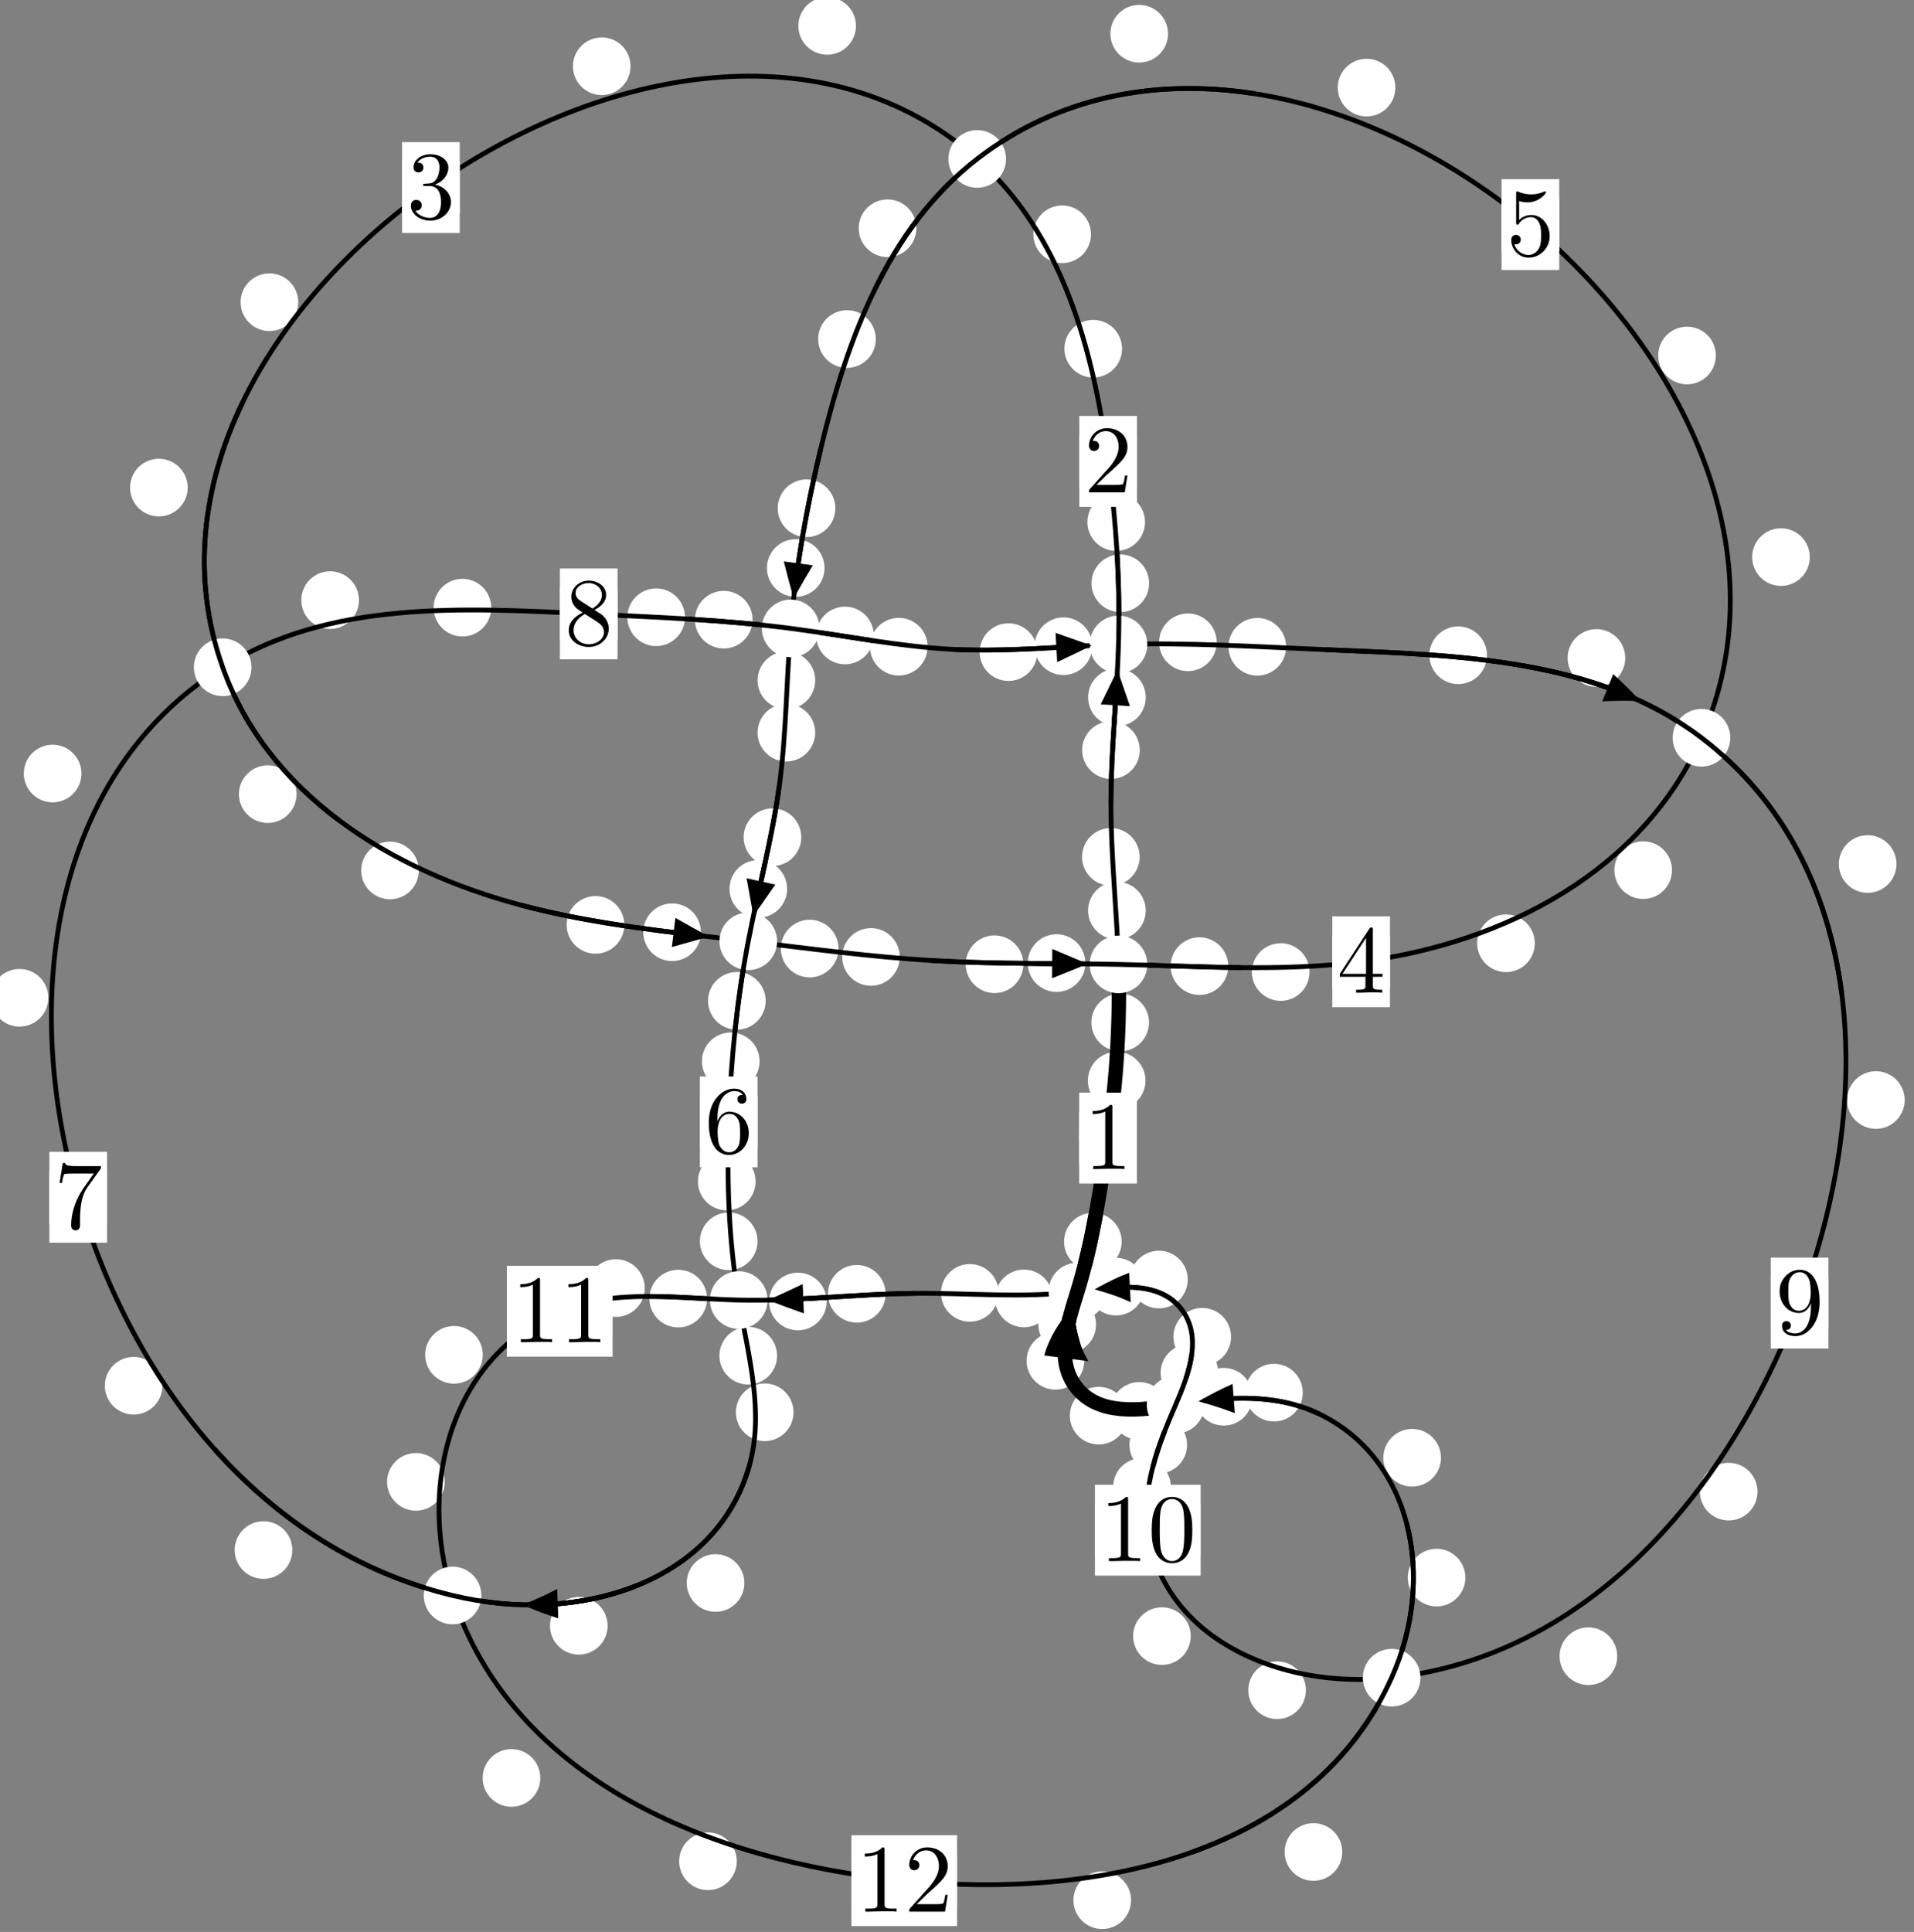 <?xml version="1.0"?>
<!-- Created by MetaPost 1.999 on 2021.07.06:0017 -->
<svg version="1.1" xmlns="http://www.w3.org/2000/svg" xmlns:xlink="http://www.w3.org/1999/xlink" width="198.505" height="200.328" viewBox="0 0 198.505 200.328">
<rect x="0" y="0" width="198.505" height="200.328" fill="#808080" stroke="none"/>
<!-- Original BoundingBox: -116.963516 -100.023422 81.541428 100.304291 -->
  <defs>
    <g transform="scale(0.01,0.01)" id="GLYPHcmr10_48">
      <path style="fill-rule: evenodd;" d="M460 -320C460 -400,455 -480,420 -554C374 -650,292 -666,250 -666C190 -666,117 -640,76 -547C44 -478,39 -400,39 -320C39 -245,43 -155,84 -79C127 2,200 22,249 22C303 22,379 1,423 -94C455 -163,460 -241,460 -320M249 -0C210 -0,151 -25,133 -121C122 -181,122 -273,122 -332C122 -396,122 -462,130 -516C149 -635,224 -644,249 -644C282 -644,348 -626,367 -527C377 -471,377 -395,377 -332C377 -257,377 -189,366 -125C351 -30,294 -0,249 -0"></path>
    </g>
    <g transform="scale(0.01,0.01)" id="GLYPHcmr10_49">
      <path style="fill-rule: evenodd;" d="M294 -640C294 -664,294 -666,271 -666C209 -602,121 -602,89 -602L89 -571C109 -571,168 -571,220 -597L220 -79C220 -43,217 -31,127 -31L95 -31L95 -0L257 -0L130 -3L217 -3L257 -3L297 -3L384 -3L419 -0L419 -31L387 -31C297 -31,294 -42,294 -79"></path>
    </g>
    <g transform="scale(0.01,0.01)" id="GLYPHcmr10_50">
      <path style="fill-rule: evenodd;" d="M127 -77L233 -180C389 -318,449 -372,449 -472C449 -586,359 -666,237 -666C124 -666,50 -574,50 -485C50 -429,100 -429,103 -429C120 -429,155 -441,155 -482C155 -508,137 -534,102 -534C94 -534,92 -534,89 -533C112 -598,166 -635,224 -635C315 -635,358 -554,358 -472C358 -392,308 -313,253 -251L61 -37C50 -26,50 -24,50 -0L421 -0L449 -174L424 -174C419 -144,412 -100,402 -85C395 -77,329 -77,307 -77"></path>
    </g>
    <g transform="scale(0.01,0.01)" id="GLYPHcmr10_51">
      <path style="fill-rule: evenodd;" d="M290 -352C372 -379,430 -449,430 -528C430 -610,342 -666,246 -666C145 -666,69 -606,69 -530C69 -497,91 -478,120 -478C151 -478,171 -500,171 -529C171 -579,124 -579,109 -579C140 -628,206 -641,242 -641C283 -641,338 -619,338 -529C338 -517,336 -459,310 -415C280 -367,246 -364,221 -363C213 -362,189 -360,182 -360C174 -359,167 -358,167 -348C167 -337,174 -337,191 -337L235 -337C317 -337,354 -269,354 -171C354 -35,285 -6,241 -6C198 -6,123 -23,88 -82C123 -77,154 -99,154 -137C154 -173,127 -193,98 -193C74 -193,42 -179,42 -135C42 -44,135 22,244 22C366 22,457 -69,457 -171C457 -253,394 -331,290 -352"></path>
    </g>
    <g transform="scale(0.01,0.01)" id="GLYPHcmr10_52">
      <path style="fill-rule: evenodd;" d="M294 -165L294 -78C294 -42,292 -31,218 -31L197 -31L197 -0L332 -0L238 -3L290 -3L332 -3L374 -3L427 -3L468 -0L468 -31L447 -31C373 -31,371 -42,371 -78L371 -165L471 -165L471 -196L371 -196L371 -651C371 -671,371 -677,355 -677C346 -677,343 -677,335 -665L28 -196L28 -165M300 -196L56 -196L300 -569"></path>
    </g>
    <g transform="scale(0.01,0.01)" id="GLYPHcmr10_53">
      <path style="fill-rule: evenodd;" d="M449 -201C449 -320,367 -420,259 -420C211 -420,168 -404,132 -369L132 -564C152 -558,185 -551,217 -551C340 -551,410 -642,410 -655C410 -661,407 -666,400 -666C399 -666,397 -666,392 -663C372 -654,323 -634,256 -634C216 -634,170 -641,123 -662C115 -665,113 -665,111 -665C101 -665,101 -657,101 -641L101 -345C101 -327,101 -319,115 -319C122 -319,124 -322,128 -328C139 -344,176 -398,257 -398C309 -398,334 -352,342 -334C358 -297,360 -258,360 -208C360 -173,360 -113,336 -71C312 -32,275 -6,229 -6C156 -6,99 -59,82 -118C85 -117,88 -116,99 -116C132 -116,149 -141,149 -165C149 -189,132 -214,99 -214C85 -214,50 -207,50 -161C50 -75,119 22,231 22C347 22,449 -74,449 -201"></path>
    </g>
    <g transform="scale(0.01,0.01)" id="GLYPHcmr10_54">
      <path style="fill-rule: evenodd;" d="M132 -328L132 -352C132 -605,256 -641,307 -641C331 -641,373 -635,395 -601C380 -601,340 -601,340 -556C340 -525,364 -510,386 -510C402 -510,432 -519,432 -558C432 -618,388 -666,305 -666C177 -666,42 -537,42 -316C42 -49,158 22,251 22C362 22,457 -72,457 -204C457 -331,368 -427,257 -427C189 -427,152 -376,132 -328M251 -6C188 -6,158 -66,152 -81C134 -128,134 -208,134 -226C134 -304,166 -404,256 -404C272 -404,318 -404,349 -342C367 -305,367 -254,367 -205C367 -157,367 -107,350 -71C320 -11,274 -6,251 -6"></path>
    </g>
    <g transform="scale(0.01,0.01)" id="GLYPHcmr10_55">
      <path style="fill-rule: evenodd;" d="M476 -609C485 -621,485 -623,485 -644L242 -644C120 -644,118 -657,114 -676L89 -676L56 -470L81 -470C84 -486,93 -549,106 -561C113 -567,191 -567,204 -567L411 -567C400 -551,321 -442,299 -409C209 -274,176 -135,176 -33C176 -23,176 22,222 22C268 22,268 -23,268 -33L268 -84C268 -139,271 -194,279 -248C283 -271,297 -357,341 -419"></path>
    </g>
    <g transform="scale(0.01,0.01)" id="GLYPHcmr10_56">
      <path style="fill-rule: evenodd;" d="M163 -457C117 -487,113 -521,113 -538C113 -599,178 -641,249 -641C322 -641,386 -589,386 -517C386 -460,347 -412,287 -377M309 -362C381 -399,430 -451,430 -517C430 -609,341 -666,250 -666C150 -666,69 -592,69 -499C69 -481,71 -436,113 -389C124 -377,161 -352,186 -335C128 -306,42 -250,42 -151C42 -45,144 22,249 22C362 22,457 -61,457 -168C457 -204,446 -249,408 -291C389 -312,373 -322,309 -362M209 -320L332 -242C360 -223,407 -193,407 -132C407 -58,332 -6,250 -6C164 -6,92 -68,92 -151C92 -209,124 -273,209 -320"></path>
    </g>
    <g transform="scale(0.01,0.01)" id="GLYPHcmr10_57">
      <path style="fill-rule: evenodd;" d="M367 -318L367 -286C367 -52,263 -6,205 -6C188 -6,134 -8,107 -42C151 -42,159 -71,159 -88C159 -119,135 -134,113 -134C97 -134,67 -125,67 -86C67 -19,121 22,206 22C335 22,457 -114,457 -329C457 -598,342 -666,253 -666C198 -666,149 -648,106 -603C65 -558,42 -516,42 -441C42 -316,130 -218,242 -218C303 -218,344 -260,367 -318M243 -241C227 -241,181 -241,150 -304C132 -341,132 -391,132 -440C132 -494,132 -541,153 -578C180 -628,218 -641,253 -641C299 -641,332 -607,349 -562C361 -530,365 -467,365 -421C365 -338,331 -241,243 -241"></path>
    </g>
  </defs>
  <path d="M118.803 112.051C118.803 111.258,118.488 110.498,117.928 109.938C117.367 109.377,116.607 109.062,115.814 109.062C115.022 109.062,114.262 109.377,113.701 109.938C113.141 110.498,112.826 111.258,112.826 112.051C112.826 112.844,113.141 113.604,113.701 114.165C114.262 114.725,115.022 115.04,115.814 115.04C116.607 115.04,117.367 114.725,117.928 114.165C118.488 113.604,118.803 112.844,118.803 112.051Z" style="fill: rgb(100%,100%,100%);stroke: none;"></path>
  <path d="M117.906 118.01C117.906 117.218,117.591 116.458,117.03 115.897C116.47 115.337,115.71 115.022,114.917 115.022C114.124 115.022,113.364 115.337,112.804 115.897C112.243 116.458,111.928 117.218,111.928 118.01C111.928 118.803,112.243 119.563,112.804 120.124C113.364 120.684,114.124 120.999,114.917 120.999C115.71 120.999,116.47 120.684,117.03 120.124C117.591 119.563,117.906 118.803,117.906 118.01Z" style="fill: rgb(100%,100%,100%);stroke: none;"></path>
  <path d="M118.825 94.417C118.825 93.624,118.51 92.864,117.949 92.304C117.389 91.743,116.629 91.428,115.836 91.428C115.043 91.428,114.283 91.743,113.723 92.304C113.162 92.864,112.847 93.624,112.847 94.417C112.847 95.21,113.162 95.97,113.723 96.53C114.283 97.091,115.043 97.406,115.836 97.406C116.629 97.406,117.389 97.091,117.949 96.53C118.51 95.97,118.825 95.21,118.825 94.417Z" style="fill: rgb(100%,100%,100%);stroke: none;"></path>
  <path d="M119.166 106.024C119.166 105.231,118.851 104.471,118.29 103.91C117.73 103.35,116.97 103.035,116.177 103.035C115.384 103.035,114.624 103.35,114.064 103.91C113.503 104.471,113.188 105.231,113.188 106.024C113.188 106.816,113.503 107.577,114.064 108.137C114.624 108.698,115.384 109.012,116.177 109.012C116.97 109.012,117.73 108.698,118.29 108.137C118.851 107.577,119.166 106.816,119.166 106.024Z" style="fill: rgb(100%,100%,100%);stroke: none;"></path>
  <path d="M118.21 77.778C118.21 76.985,117.895 76.225,117.335 75.665C116.774 75.104,116.014 74.789,115.221 74.789C114.428 74.789,113.668 75.104,113.108 75.665C112.547 76.225,112.232 76.985,112.232 77.778C112.232 78.571,112.547 79.331,113.108 79.891C113.668 80.452,114.428 80.767,115.221 80.767C116.014 80.767,116.774 80.452,117.335 79.891C117.895 79.331,118.21 78.571,118.21 77.778Z" style="fill: rgb(100%,100%,100%);stroke: none;"></path>
  <path d="M118.198 88.853C118.198 88.06,117.883 87.3,117.322 86.739C116.762 86.179,116.002 85.864,115.209 85.864C114.416 85.864,113.656 86.179,113.096 86.739C112.535 87.3,112.22 88.06,112.22 88.853C112.22 89.645,112.535 90.405,113.096 90.966C113.656 91.526,114.416 91.841,115.209 91.841C116.002 91.841,116.762 91.526,117.322 90.966C117.883 90.405,118.198 89.645,118.198 88.853Z" style="fill: rgb(100%,100%,100%);stroke: none;"></path>
  <path d="M119.176 60.481C119.176 59.688,118.861 58.928,118.3 58.368C117.74 57.807,116.98 57.492,116.187 57.492C115.394 57.492,114.634 57.807,114.074 58.368C113.513 58.928,113.198 59.688,113.198 60.481C113.198 61.274,113.513 62.034,114.074 62.594C114.634 63.155,115.394 63.47,116.187 63.47C116.98 63.47,117.74 63.155,118.3 62.594C118.861 62.034,119.176 61.274,119.176 60.481Z" style="fill: rgb(100%,100%,100%);stroke: none;"></path>
  <path d="M118.827 72.312C118.827 71.519,118.512 70.759,117.952 70.198C117.391 69.638,116.631 69.323,115.838 69.323C115.046 69.323,114.286 69.638,113.725 70.198C113.165 70.759,112.85 71.519,112.85 72.312C112.85 73.104,113.165 73.864,113.725 74.425C114.286 74.985,115.046 75.3,115.838 75.3C116.631 75.3,117.391 74.985,117.952 74.425C118.512 73.864,118.827 73.104,118.827 72.312Z" style="fill: rgb(100%,100%,100%);stroke: none;"></path>
  <path d="M116.371 36.158C116.371 35.366,116.056 34.606,115.495 34.045C114.935 33.485,114.175 33.17,113.382 33.17C112.589 33.17,111.829 33.485,111.269 34.045C110.708 34.606,110.393 35.366,110.393 36.158C110.393 36.951,110.708 37.711,111.269 38.272C111.829 38.832,112.589 39.147,113.382 39.147C114.175 39.147,114.935 38.832,115.495 38.272C116.056 37.711,116.371 36.951,116.371 36.158Z" style="fill: rgb(100%,100%,100%);stroke: none;"></path>
  <path d="M118.753 54.137C118.753 53.344,118.438 52.584,117.878 52.023C117.317 51.463,116.557 51.148,115.764 51.148C114.972 51.148,114.211 51.463,113.651 52.023C113.09 52.584,112.775 53.344,112.775 54.137C112.775 54.929,113.09 55.689,113.651 56.25C114.211 56.81,114.972 57.125,115.764 57.125C116.557 57.125,117.317 56.81,117.878 56.25C118.438 55.689,118.753 54.929,118.753 54.137Z" style="fill: rgb(100%,100%,100%);stroke: none;"></path>
  <path d="M88.775 2.684C88.775 1.892,88.46 1.132,87.9 0.571C87.339 0.011,86.579 -0.304,85.786 -0.304C84.994 -0.304,84.233 0.011,83.673 0.571C83.112 1.132,82.798 1.892,82.798 2.684C82.798 3.477,83.112 4.237,83.673 4.798C84.233 5.358,84.994 5.673,85.786 5.673C86.579 5.673,87.339 5.358,87.9 4.798C88.46 4.237,88.775 3.477,88.775 2.684Z" style="fill: rgb(100%,100%,100%);stroke: none;"></path>
  <path d="M113.147 24.292C113.147 23.5,112.832 22.74,112.272 22.179C111.711 21.619,110.951 21.304,110.158 21.304C109.366 21.304,108.606 21.619,108.045 22.179C107.485 22.74,107.17 23.5,107.17 24.292C107.17 25.085,107.485 25.845,108.045 26.406C108.606 26.966,109.366 27.281,110.158 27.281C110.951 27.281,111.711 26.966,112.272 26.406C112.832 25.845,113.147 25.085,113.147 24.292Z" style="fill: rgb(100%,100%,100%);stroke: none;"></path>
  <path d="M30.931 31.335C30.931 30.543,30.616 29.783,30.056 29.222C29.495 28.662,28.735 28.347,27.942 28.347C27.15 28.347,26.389 28.662,25.829 29.222C25.268 29.783,24.954 30.543,24.954 31.335C24.954 32.128,25.268 32.888,25.829 33.449C26.389 34.009,27.15 34.324,27.942 34.324C28.735 34.324,29.495 34.009,30.056 33.449C30.616 32.888,30.931 32.128,30.931 31.335Z" style="fill: rgb(100%,100%,100%);stroke: none;"></path>
  <path d="M65.396 6.869C65.396 6.076,65.081 5.316,64.521 4.756C63.96 4.195,63.2 3.88,62.407 3.88C61.615 3.88,60.854 4.195,60.294 4.756C59.733 5.316,59.418 6.076,59.418 6.869C59.418 7.662,59.733 8.422,60.294 8.982C60.854 9.543,61.615 9.858,62.407 9.858C63.2 9.858,63.96 9.543,64.521 8.982C65.081 8.422,65.396 7.662,65.396 6.869Z" style="fill: rgb(100%,100%,100%);stroke: none;"></path>
  <path d="M30.758 82.345C30.758 81.552,30.443 80.792,29.882 80.232C29.322 79.671,28.562 79.356,27.769 79.356C26.976 79.356,26.216 79.671,25.656 80.232C25.095 80.792,24.78 81.552,24.78 82.345C24.78 83.138,25.095 83.898,25.656 84.458C26.216 85.019,26.976 85.334,27.769 85.334C28.562 85.334,29.322 85.019,29.882 84.458C30.443 83.898,30.758 83.138,30.758 82.345Z" style="fill: rgb(100%,100%,100%);stroke: none;"></path>
  <path d="M19.465 50.558C19.465 49.765,19.15 49.005,18.59 48.444C18.029 47.884,17.269 47.569,16.476 47.569C15.684 47.569,14.923 47.884,14.363 48.444C13.803 49.005,13.488 49.765,13.488 50.558C13.488 51.35,13.803 52.11,14.363 52.671C14.923 53.231,15.684 53.546,16.476 53.546C17.269 53.546,18.029 53.231,18.59 52.671C19.15 52.11,19.465 51.35,19.465 50.558Z" style="fill: rgb(100%,100%,100%);stroke: none;"></path>
  <path d="M64.749 95.901C64.749 95.108,64.434 94.348,63.874 93.788C63.313 93.227,62.553 92.912,61.76 92.912C60.968 92.912,60.208 93.227,59.647 93.788C59.087 94.348,58.772 95.108,58.772 95.901C58.772 96.694,59.087 97.454,59.647 98.014C60.208 98.575,60.968 98.89,61.76 98.89C62.553 98.89,63.313 98.575,63.874 98.014C64.434 97.454,64.749 96.694,64.749 95.901Z" style="fill: rgb(100%,100%,100%);stroke: none;"></path>
  <path d="M43.436 90.259C43.436 89.466,43.121 88.706,42.561 88.145C42 87.585,41.24 87.27,40.448 87.27C39.655 87.27,38.895 87.585,38.334 88.145C37.774 88.706,37.459 89.466,37.459 90.259C37.459 91.051,37.774 91.812,38.334 92.372C38.895 92.932,39.655 93.247,40.448 93.247C41.24 93.247,42 92.932,42.561 92.372C43.121 91.812,43.436 91.051,43.436 90.259Z" style="fill: rgb(100%,100%,100%);stroke: none;"></path>
  <path d="M86.961 98.357C86.961 97.565,86.646 96.804,86.086 96.244C85.525 95.683,84.765 95.369,83.972 95.369C83.18 95.369,82.419 95.683,81.859 96.244C81.299 96.804,80.984 97.565,80.984 98.357C80.984 99.15,81.299 99.91,81.859 100.471C82.419 101.031,83.18 101.346,83.972 101.346C84.765 101.346,85.525 101.031,86.086 100.471C86.646 99.91,86.961 99.15,86.961 98.357Z" style="fill: rgb(100%,100%,100%);stroke: none;"></path>
  <path d="M72.695 96.666C72.695 95.873,72.38 95.113,71.819 94.553C71.259 93.992,70.499 93.677,69.706 93.677C68.913 93.677,68.153 93.992,67.593 94.553C67.032 95.113,66.717 95.873,66.717 96.666C66.717 97.459,67.032 98.219,67.593 98.779C68.153 99.34,68.913 99.655,69.706 99.655C70.499 99.655,71.259 99.34,71.819 98.779C72.38 98.219,72.695 97.459,72.695 96.666Z" style="fill: rgb(100%,100%,100%);stroke: none;"></path>
  <path d="M106.136 99.982C106.136 99.19,105.821 98.43,105.261 97.869C104.7 97.309,103.94 96.994,103.148 96.994C102.355 96.994,101.595 97.309,101.034 97.869C100.474 98.43,100.159 99.19,100.159 99.982C100.159 100.775,100.474 101.535,101.034 102.096C101.595 102.656,102.355 102.971,103.148 102.971C103.94 102.971,104.7 102.656,105.261 102.096C105.821 101.535,106.136 100.775,106.136 99.982Z" style="fill: rgb(100%,100%,100%);stroke: none;"></path>
  <path d="M93.32 99.228C93.32 98.435,93.005 97.675,92.445 97.114C91.884 96.554,91.124 96.239,90.331 96.239C89.539 96.239,88.778 96.554,88.218 97.114C87.658 97.675,87.343 98.435,87.343 99.228C87.343 100.02,87.658 100.78,88.218 101.341C88.778 101.901,89.539 102.216,90.331 102.216C91.124 102.216,91.884 101.901,92.445 101.341C93.005 100.78,93.32 100.02,93.32 99.228Z" style="fill: rgb(100%,100%,100%);stroke: none;"></path>
  <path d="M127.388 100.178C127.388 99.386,127.073 98.626,126.512 98.065C125.952 97.505,125.192 97.19,124.399 97.19C123.606 97.19,122.846 97.505,122.286 98.065C121.725 98.626,121.41 99.386,121.41 100.178C121.41 100.971,121.725 101.731,122.286 102.292C122.846 102.852,123.606 103.167,124.399 103.167C125.192 103.167,125.952 102.852,126.512 102.292C127.073 101.731,127.388 100.971,127.388 100.178Z" style="fill: rgb(100%,100%,100%);stroke: none;"></path>
  <path d="M112.566 99.864C112.566 99.071,112.251 98.311,111.69 97.75C111.13 97.19,110.37 96.875,109.577 96.875C108.784 96.875,108.024 97.19,107.464 97.75C106.903 98.311,106.588 99.071,106.588 99.864C106.588 100.656,106.903 101.416,107.464 101.977C108.024 102.537,108.784 102.852,109.577 102.852C110.37 102.852,111.13 102.537,111.69 101.977C112.251 101.416,112.566 100.656,112.566 99.864Z" style="fill: rgb(100%,100%,100%);stroke: none;"></path>
  <path d="M159.178 97.81C159.178 97.017,158.863 96.257,158.303 95.696C157.742 95.136,156.982 94.821,156.189 94.821C155.397 94.821,154.637 95.136,154.076 95.696C153.516 96.257,153.201 97.017,153.201 97.81C153.201 98.602,153.516 99.363,154.076 99.923C154.637 100.484,155.397 100.798,156.189 100.798C156.982 100.798,157.742 100.484,158.303 99.923C158.863 99.363,159.178 98.602,159.178 97.81Z" style="fill: rgb(100%,100%,100%);stroke: none;"></path>
  <path d="M135.814 100.792C135.814 99.999,135.499 99.239,134.939 98.678C134.378 98.118,133.618 97.803,132.825 97.803C132.033 97.803,131.272 98.118,130.712 98.678C130.151 99.239,129.836 99.999,129.836 100.792C129.836 101.584,130.151 102.344,130.712 102.905C131.272 103.465,132.033 103.78,132.825 103.78C133.618 103.78,134.378 103.465,134.939 102.905C135.499 102.344,135.814 101.584,135.814 100.792Z" style="fill: rgb(100%,100%,100%);stroke: none;"></path>
  <path d="M187.699 57.766C187.699 56.973,187.384 56.213,186.824 55.652C186.263 55.092,185.503 54.777,184.711 54.777C183.918 54.777,183.158 55.092,182.597 55.652C182.037 56.213,181.722 56.973,181.722 57.766C181.722 58.559,182.037 59.319,182.597 59.879C183.158 60.44,183.918 60.755,184.711 60.755C185.503 60.755,186.263 60.44,186.824 59.879C187.384 59.319,187.699 58.559,187.699 57.766Z" style="fill: rgb(100%,100%,100%);stroke: none;"></path>
  <path d="M173.409 90.227C173.409 89.434,173.094 88.674,172.533 88.113C171.973 87.553,171.213 87.238,170.42 87.238C169.627 87.238,168.867 87.553,168.307 88.113C167.746 88.674,167.431 89.434,167.431 90.227C167.431 91.019,167.746 91.779,168.307 92.34C168.867 92.9,169.627 93.215,170.42 93.215C171.213 93.215,171.973 92.9,172.533 92.34C173.094 91.779,173.409 91.019,173.409 90.227Z" style="fill: rgb(100%,100%,100%);stroke: none;"></path>
  <path d="M144.718 9.084C144.718 8.291,144.403 7.531,143.843 6.971C143.282 6.41,142.522 6.095,141.729 6.095C140.937 6.095,140.177 6.41,139.616 6.971C139.056 7.531,138.741 8.291,138.741 9.084C138.741 9.877,139.056 10.637,139.616 11.197C140.177 11.758,140.937 12.073,141.729 12.073C142.522 12.073,143.282 11.758,143.843 11.197C144.403 10.637,144.718 9.877,144.718 9.084Z" style="fill: rgb(100%,100%,100%);stroke: none;"></path>
  <path d="M177.955 36.862C177.955 36.069,177.64 35.309,177.08 34.749C176.519 34.188,175.759 33.873,174.966 33.873C174.174 33.873,173.413 34.188,172.853 34.749C172.292 35.309,171.978 36.069,171.978 36.862C171.978 37.655,172.292 38.415,172.853 38.975C173.413 39.536,174.174 39.851,174.966 39.851C175.759 39.851,176.519 39.536,177.08 38.975C177.64 38.415,177.955 37.655,177.955 36.862Z" style="fill: rgb(100%,100%,100%);stroke: none;"></path>
  <path d="M95.036 23.668C95.036 22.875,94.722 22.115,94.161 21.554C93.601 20.994,92.84 20.679,92.048 20.679C91.255 20.679,90.495 20.994,89.934 21.554C89.374 22.115,89.059 22.875,89.059 23.668C89.059 24.46,89.374 25.22,89.934 25.781C90.495 26.341,91.255 26.656,92.048 26.656C92.84 26.656,93.601 26.341,94.161 25.781C94.722 25.22,95.036 24.46,95.036 23.668Z" style="fill: rgb(100%,100%,100%);stroke: none;"></path>
  <path d="M121.136 3.498C121.136 2.706,120.821 1.945,120.261 1.385C119.7 0.824,118.94 0.51,118.147 0.51C117.355 0.51,116.595 0.824,116.034 1.385C115.474 1.945,115.159 2.706,115.159 3.498C115.159 4.291,115.474 5.051,116.034 5.612C116.595 6.172,117.355 6.487,118.147 6.487C118.94 6.487,119.7 6.172,120.261 5.612C120.821 5.051,121.136 4.291,121.136 3.498Z" style="fill: rgb(100%,100%,100%);stroke: none;"></path>
  <path d="M86.635 52.702C86.635 51.909,86.32 51.149,85.76 50.589C85.199 50.028,84.439 49.713,83.646 49.713C82.854 49.713,82.094 50.028,81.533 50.589C80.973 51.149,80.658 51.909,80.658 52.702C80.658 53.495,80.973 54.255,81.533 54.815C82.094 55.376,82.854 55.691,83.646 55.691C84.439 55.691,85.199 55.376,85.76 54.815C86.32 54.255,86.635 53.495,86.635 52.702Z" style="fill: rgb(100%,100%,100%);stroke: none;"></path>
  <path d="M90.832 35.155C90.832 34.363,90.517 33.603,89.956 33.042C89.396 32.482,88.636 32.167,87.843 32.167C87.05 32.167,86.29 32.482,85.73 33.042C85.169 33.603,84.854 34.363,84.854 35.155C84.854 35.948,85.169 36.708,85.73 37.269C86.29 37.829,87.05 38.144,87.843 38.144C88.636 38.144,89.396 37.829,89.956 37.269C90.517 36.708,90.832 35.948,90.832 35.155Z" style="fill: rgb(100%,100%,100%);stroke: none;"></path>
  <path d="M84.548 70.546C84.548 69.753,84.233 68.993,83.673 68.432C83.112 67.872,82.352 67.557,81.559 67.557C80.767 67.557,80.006 67.872,79.446 68.432C78.885 68.993,78.57 69.753,78.57 70.546C78.57 71.338,78.885 72.098,79.446 72.659C80.006 73.219,80.767 73.534,81.559 73.534C82.352 73.534,83.112 73.219,83.673 72.659C84.233 72.098,84.548 71.338,84.548 70.546Z" style="fill: rgb(100%,100%,100%);stroke: none;"></path>
  <path d="M85.515 58.896C85.515 58.103,85.2 57.343,84.64 56.783C84.08 56.222,83.319 55.907,82.527 55.907C81.734 55.907,80.974 56.222,80.413 56.783C79.853 57.343,79.538 58.103,79.538 58.896C79.538 59.689,79.853 60.449,80.413 61.009C80.974 61.57,81.734 61.885,82.527 61.885C83.319 61.885,84.08 61.57,84.64 61.009C85.2 60.449,85.515 59.689,85.515 58.896Z" style="fill: rgb(100%,100%,100%);stroke: none;"></path>
  <path d="M83.102 86.812C83.102 86.02,82.787 85.26,82.227 84.699C81.666 84.139,80.906 83.824,80.113 83.824C79.321 83.824,78.561 84.139,78 84.699C77.44 85.26,77.125 86.02,77.125 86.812C77.125 87.605,77.44 88.365,78 88.926C78.561 89.486,79.321 89.801,80.113 89.801C80.906 89.801,81.666 89.486,82.227 88.926C82.787 88.365,83.102 87.605,83.102 86.812Z" style="fill: rgb(100%,100%,100%);stroke: none;"></path>
  <path d="M84.546 75.967C84.546 75.174,84.231 74.414,83.67 73.854C83.11 73.293,82.35 72.978,81.557 72.978C80.764 72.978,80.004 73.293,79.444 73.854C78.883 74.414,78.568 75.174,78.568 75.967C78.568 76.76,78.883 77.52,79.444 78.08C80.004 78.641,80.764 78.956,81.557 78.956C82.35 78.956,83.11 78.641,83.67 78.08C84.231 77.52,84.546 76.76,84.546 75.967Z" style="fill: rgb(100%,100%,100%);stroke: none;"></path>
  <path d="M79.409 103.779C79.409 102.986,79.094 102.226,78.533 101.666C77.973 101.105,77.213 100.79,76.42 100.79C75.627 100.79,74.867 101.105,74.307 101.666C73.746 102.226,73.431 102.986,73.431 103.779C73.431 104.572,73.746 105.332,74.307 105.892C74.867 106.453,75.627 106.768,76.42 106.768C77.213 106.768,77.973 106.453,78.533 105.892C79.094 105.332,79.409 104.572,79.409 103.779Z" style="fill: rgb(100%,100%,100%);stroke: none;"></path>
  <path d="M81.635 92.167C81.635 91.374,81.32 90.614,80.759 90.054C80.199 89.493,79.439 89.178,78.646 89.178C77.853 89.178,77.093 89.493,76.533 90.054C75.972 90.614,75.657 91.374,75.657 92.167C75.657 92.96,75.972 93.72,76.533 94.28C77.093 94.841,77.853 95.156,78.646 95.156C79.439 95.156,80.199 94.841,80.759 94.28C81.32 93.72,81.635 92.96,81.635 92.167Z" style="fill: rgb(100%,100%,100%);stroke: none;"></path>
  <path d="M78.361 122.511C78.361 121.718,78.046 120.958,77.485 120.398C76.925 119.837,76.165 119.522,75.372 119.522C74.579 119.522,73.819 119.837,73.259 120.398C72.698 120.958,72.383 121.718,72.383 122.511C72.383 123.304,72.698 124.064,73.259 124.624C73.819 125.185,74.579 125.5,75.372 125.5C76.165 125.5,76.925 125.185,77.485 124.624C78.046 124.064,78.361 123.304,78.361 122.511Z" style="fill: rgb(100%,100%,100%);stroke: none;"></path>
  <path d="M78.776 110.046C78.776 109.253,78.461 108.493,77.9 107.933C77.34 107.372,76.58 107.057,75.787 107.057C74.994 107.057,74.234 107.372,73.674 107.933C73.113 108.493,72.798 109.253,72.798 110.046C72.798 110.839,73.113 111.599,73.674 112.159C74.234 112.72,74.994 113.035,75.787 113.035C76.58 113.035,77.34 112.72,77.9 112.159C78.461 111.599,78.776 110.839,78.776 110.046Z" style="fill: rgb(100%,100%,100%);stroke: none;"></path>
  <path d="M80.59 140.576C80.59 139.783,80.275 139.023,79.714 138.462C79.154 137.902,78.394 137.587,77.601 137.587C76.808 137.587,76.048 137.902,75.488 138.462C74.927 139.023,74.612 139.783,74.612 140.576C74.612 141.368,74.927 142.129,75.488 142.689C76.048 143.249,76.808 143.564,77.601 143.564C78.394 143.564,79.154 143.249,79.714 142.689C80.275 142.129,80.59 141.368,80.59 140.576Z" style="fill: rgb(100%,100%,100%);stroke: none;"></path>
  <path d="M78.565 128.709C78.565 127.916,78.25 127.156,77.69 126.596C77.129 126.035,76.369 125.72,75.577 125.72C74.784 125.72,74.024 126.035,73.463 126.596C72.903 127.156,72.588 127.916,72.588 128.709C72.588 129.502,72.903 130.262,73.463 130.822C74.024 131.383,74.784 131.698,75.577 131.698C76.369 131.698,77.129 131.383,77.69 130.822C78.25 130.262,78.565 129.502,78.565 128.709Z" style="fill: rgb(100%,100%,100%);stroke: none;"></path>
  <path d="M77.2 164.143C77.2 163.35,76.885 162.59,76.325 162.029C75.764 161.469,75.004 161.154,74.212 161.154C73.419 161.154,72.659 161.469,72.098 162.029C71.538 162.59,71.223 163.35,71.223 164.143C71.223 164.935,71.538 165.695,72.098 166.256C72.659 166.816,73.419 167.131,74.212 167.131C75.004 167.131,75.764 166.816,76.325 166.256C76.885 165.695,77.2 164.935,77.2 164.143Z" style="fill: rgb(100%,100%,100%);stroke: none;"></path>
  <path d="M82.299 146.442C82.299 145.649,81.984 144.889,81.424 144.328C80.863 143.768,80.103 143.453,79.311 143.453C78.518 143.453,77.758 143.768,77.197 144.328C76.637 144.889,76.322 145.649,76.322 146.442C76.322 147.234,76.637 147.995,77.197 148.555C77.758 149.116,78.518 149.43,79.311 149.43C80.103 149.43,80.863 149.116,81.424 148.555C81.984 147.995,82.299 147.234,82.299 146.442Z" style="fill: rgb(100%,100%,100%);stroke: none;"></path>
  <path d="M30.317 160.728C30.317 159.935,30.002 159.175,29.441 158.614C28.881 158.054,28.121 157.739,27.328 157.739C26.535 157.739,25.775 158.054,25.215 158.614C24.654 159.175,24.339 159.935,24.339 160.728C24.339 161.52,24.654 162.281,25.215 162.841C25.775 163.401,26.535 163.716,27.328 163.716C28.121 163.716,28.881 163.401,29.441 162.841C30.002 162.281,30.317 161.52,30.317 160.728Z" style="fill: rgb(100%,100%,100%);stroke: none;"></path>
  <path d="M63.018 168.58C63.018 167.787,62.703 167.027,62.142 166.467C61.582 165.906,60.822 165.591,60.029 165.591C59.236 165.591,58.476 165.906,57.916 166.467C57.355 167.027,57.04 167.787,57.04 168.58C57.04 169.373,57.355 170.133,57.916 170.693C58.476 171.254,59.236 171.569,60.029 171.569C60.822 171.569,61.582 171.254,62.142 170.693C62.703 170.133,63.018 169.373,63.018 168.58Z" style="fill: rgb(100%,100%,100%);stroke: none;"></path>
  <path d="M5.014 103.461C5.014 102.668,4.699 101.908,4.139 101.347C3.578 100.787,2.818 100.472,2.025 100.472C1.233 100.472,0.472 100.787,-0.088 101.347C-0.649 101.908,-0.964 102.668,-0.964 103.461C-0.964 104.253,-0.649 105.013,-0.088 105.574C0.472 106.134,1.233 106.449,2.025 106.449C2.818 106.449,3.578 106.134,4.139 105.574C4.699 105.013,5.014 104.253,5.014 103.461Z" style="fill: rgb(100%,100%,100%);stroke: none;"></path>
  <path d="M16.849 143.689C16.849 142.896,16.534 142.136,15.973 141.575C15.413 141.015,14.653 140.7,13.86 140.7C13.067 140.7,12.307 141.015,11.747 141.575C11.186 142.136,10.871 142.896,10.871 143.689C10.871 144.481,11.186 145.242,11.747 145.802C12.307 146.363,13.067 146.678,13.86 146.678C14.653 146.678,15.413 146.363,15.973 145.802C16.534 145.242,16.849 144.481,16.849 143.689Z" style="fill: rgb(100%,100%,100%);stroke: none;"></path>
  <path d="M37.227 62.228C37.227 61.435,36.912 60.675,36.351 60.115C35.791 59.554,35.031 59.239,34.238 59.239C33.445 59.239,32.685 59.554,32.125 60.115C31.564 60.675,31.249 61.435,31.249 62.228C31.249 63.021,31.564 63.781,32.125 64.341C32.685 64.902,33.445 65.217,34.238 65.217C35.031 65.217,35.791 64.902,36.351 64.341C36.912 63.781,37.227 63.021,37.227 62.228Z" style="fill: rgb(100%,100%,100%);stroke: none;"></path>
  <path d="M8.446 80.208C8.446 79.415,8.131 78.655,7.571 78.094C7.01 77.534,6.25 77.219,5.458 77.219C4.665 77.219,3.905 77.534,3.344 78.094C2.784 78.655,2.469 79.415,2.469 80.208C2.469 81,2.784 81.76,3.344 82.321C3.905 82.881,4.665 83.196,5.458 83.196C6.25 83.196,7.01 82.881,7.571 82.321C8.131 81.76,8.446 81,8.446 80.208Z" style="fill: rgb(100%,100%,100%);stroke: none;"></path>
  <path d="M71.041 64.004C71.041 63.211,70.726 62.451,70.165 61.891C69.605 61.33,68.845 61.015,68.052 61.015C67.259 61.015,66.499 61.33,65.939 61.891C65.378 62.451,65.063 63.211,65.063 64.004C65.063 64.797,65.378 65.557,65.939 66.117C66.499 66.678,67.259 66.993,68.052 66.993C68.845 66.993,69.605 66.678,70.165 66.117C70.726 65.557,71.041 64.797,71.041 64.004Z" style="fill: rgb(100%,100%,100%);stroke: none;"></path>
  <path d="M50.948 63.008C50.948 62.215,50.633 61.455,50.072 60.895C49.512 60.334,48.752 60.019,47.959 60.019C47.166 60.019,46.406 60.334,45.846 60.895C45.285 61.455,44.97 62.215,44.97 63.008C44.97 63.801,45.285 64.561,45.846 65.121C46.406 65.682,47.166 65.997,47.959 65.997C48.752 65.997,49.512 65.682,50.072 65.121C50.633 64.561,50.948 63.801,50.948 63.008Z" style="fill: rgb(100%,100%,100%);stroke: none;"></path>
  <path d="M90.624 65.893C90.624 65.101,90.309 64.341,89.749 63.78C89.188 63.22,88.428 62.905,87.635 62.905C86.843 62.905,86.083 63.22,85.522 63.78C84.962 64.341,84.647 65.101,84.647 65.893C84.647 66.686,84.962 67.446,85.522 68.007C86.083 68.567,86.843 68.882,87.635 68.882C88.428 68.882,89.188 68.567,89.749 68.007C90.309 67.446,90.624 66.686,90.624 65.893Z" style="fill: rgb(100%,100%,100%);stroke: none;"></path>
  <path d="M78.049 64.255C78.049 63.462,77.734 62.702,77.173 62.141C76.613 61.581,75.853 61.266,75.06 61.266C74.267 61.266,73.507 61.581,72.947 62.141C72.386 62.702,72.071 63.462,72.071 64.255C72.071 65.047,72.386 65.807,72.947 66.368C73.507 66.928,74.267 67.243,75.06 67.243C75.853 67.243,76.613 66.928,77.173 66.368C77.734 65.807,78.049 65.047,78.049 64.255Z" style="fill: rgb(100%,100%,100%);stroke: none;"></path>
  <path d="M107.581 67.619C107.581 66.827,107.266 66.067,106.705 65.506C106.145 64.946,105.385 64.631,104.592 64.631C103.799 64.631,103.039 64.946,102.478 65.506C101.918 66.067,101.603 66.827,101.603 67.619C101.603 68.412,101.918 69.172,102.478 69.733C103.039 70.293,103.799 70.608,104.592 70.608C105.385 70.608,106.145 70.293,106.705 69.733C107.266 69.172,107.581 68.412,107.581 67.619Z" style="fill: rgb(100%,100%,100%);stroke: none;"></path>
  <path d="M96.203 67.056C96.203 66.263,95.888 65.503,95.328 64.942C94.767 64.382,94.007 64.067,93.214 64.067C92.422 64.067,91.662 64.382,91.101 64.942C90.541 65.503,90.226 66.263,90.226 67.056C90.226 67.848,90.541 68.608,91.101 69.169C91.662 69.729,92.422 70.044,93.214 70.044C94.007 70.044,94.767 69.729,95.328 69.169C95.888 68.608,96.203 67.848,96.203 67.056Z" style="fill: rgb(100%,100%,100%);stroke: none;"></path>
  <path d="M126.189 66.6C126.189 65.807,125.874 65.047,125.314 64.487C124.753 63.926,123.993 63.611,123.2 63.611C122.408 63.611,121.648 63.926,121.087 64.487C120.527 65.047,120.212 65.807,120.212 66.6C120.212 67.393,120.527 68.153,121.087 68.713C121.648 69.274,122.408 69.589,123.2 69.589C123.993 69.589,124.753 69.274,125.314 68.713C125.874 68.153,126.189 67.393,126.189 66.6Z" style="fill: rgb(100%,100%,100%);stroke: none;"></path>
  <path d="M113.281 67.005C113.281 66.213,112.966 65.453,112.406 64.892C111.845 64.332,111.085 64.017,110.292 64.017C109.5 64.017,108.739 64.332,108.179 64.892C107.618 65.453,107.303 66.213,107.303 67.005C107.303 67.798,107.618 68.558,108.179 69.119C108.739 69.679,109.5 69.994,110.292 69.994C111.085 69.994,111.845 69.679,112.406 69.119C112.966 68.558,113.281 67.798,113.281 67.005Z" style="fill: rgb(100%,100%,100%);stroke: none;"></path>
  <path d="M154.221 67.945C154.221 67.152,153.906 66.392,153.346 65.832C152.785 65.271,152.025 64.956,151.232 64.956C150.44 64.956,149.679 65.271,149.119 65.832C148.558 66.392,148.244 67.152,148.244 67.945C148.244 68.738,148.558 69.498,149.119 70.058C149.679 70.619,150.44 70.934,151.232 70.934C152.025 70.934,152.785 70.619,153.346 70.058C153.906 69.498,154.221 68.738,154.221 67.945Z" style="fill: rgb(100%,100%,100%);stroke: none;"></path>
  <path d="M133.386 67.066C133.386 66.273,133.071 65.513,132.511 64.953C131.95 64.392,131.19 64.077,130.397 64.077C129.605 64.077,128.845 64.392,128.284 64.953C127.724 65.513,127.409 66.273,127.409 67.066C127.409 67.859,127.724 68.619,128.284 69.179C128.845 69.74,129.605 70.055,130.397 70.055C131.19 70.055,131.95 69.74,132.511 69.179C133.071 68.619,133.386 67.859,133.386 67.066Z" style="fill: rgb(100%,100%,100%);stroke: none;"></path>
  <path d="M196.687 89.591C196.687 88.799,196.372 88.038,195.811 87.478C195.251 86.917,194.491 86.603,193.698 86.603C192.905 86.603,192.145 86.917,191.585 87.478C191.024 88.038,190.709 88.799,190.709 89.591C190.709 90.384,191.024 91.144,191.585 91.705C192.145 92.265,192.905 92.58,193.698 92.58C194.491 92.58,195.251 92.265,195.811 91.705C196.372 91.144,196.687 90.384,196.687 89.591Z" style="fill: rgb(100%,100%,100%);stroke: none;"></path>
  <path d="M168.558 68.227C168.558 67.434,168.243 66.674,167.683 66.113C167.122 65.553,166.362 65.238,165.569 65.238C164.777 65.238,164.017 65.553,163.456 66.113C162.896 66.674,162.581 67.434,162.581 68.227C162.581 69.019,162.896 69.779,163.456 70.34C164.017 70.9,164.777 71.215,165.569 71.215C166.362 71.215,167.122 70.9,167.683 70.34C168.243 69.779,168.558 69.019,168.558 68.227Z" style="fill: rgb(100%,100%,100%);stroke: none;"></path>
  <path d="M182.275 154.67C182.275 153.877,181.96 153.117,181.4 152.556C180.839 151.996,180.079 151.681,179.286 151.681C178.494 151.681,177.734 151.996,177.173 152.556C176.613 153.117,176.298 153.877,176.298 154.67C176.298 155.462,176.613 156.223,177.173 156.783C177.734 157.344,178.494 157.658,179.286 157.658C180.079 157.658,180.839 157.344,181.4 156.783C181.96 156.223,182.275 155.462,182.275 154.67Z" style="fill: rgb(100%,100%,100%);stroke: none;"></path>
  <path d="M197.541 114.065C197.541 113.273,197.226 112.512,196.666 111.952C196.106 111.391,195.345 111.077,194.553 111.077C193.76 111.077,193 111.391,192.439 111.952C191.879 112.512,191.564 113.273,191.564 114.065C191.564 114.858,191.879 115.618,192.439 116.179C193 116.739,193.76 117.054,194.553 117.054C195.345 117.054,196.106 116.739,196.666 116.179C197.226 115.618,197.541 114.858,197.541 114.065Z" style="fill: rgb(100%,100%,100%);stroke: none;"></path>
  <path d="M135.439 175.26C135.439 174.467,135.124 173.707,134.564 173.147C134.003 172.586,133.243 172.271,132.45 172.271C131.658 172.271,130.898 172.586,130.337 173.147C129.777 173.707,129.462 174.467,129.462 175.26C129.462 176.053,129.777 176.813,130.337 177.373C130.898 177.934,131.658 178.249,132.45 178.249C133.243 178.249,134.003 177.934,134.564 177.373C135.124 176.813,135.439 176.053,135.439 175.26Z" style="fill: rgb(100%,100%,100%);stroke: none;"></path>
  <path d="M167.724 171.733C167.724 170.94,167.409 170.18,166.848 169.62C166.288 169.059,165.528 168.744,164.735 168.744C163.942 168.744,163.182 169.059,162.622 169.62C162.061 170.18,161.746 170.94,161.746 171.733C161.746 172.526,162.061 173.286,162.622 173.846C163.182 174.407,163.942 174.722,164.735 174.722C165.528 174.722,166.288 174.407,166.848 173.846C167.409 173.286,167.724 172.526,167.724 171.733Z" style="fill: rgb(100%,100%,100%);stroke: none;"></path>
  <path d="M121.428 154.173C121.428 153.38,121.113 152.62,120.553 152.06C119.993 151.499,119.232 151.184,118.44 151.184C117.647 151.184,116.887 151.499,116.326 152.06C115.766 152.62,115.451 153.38,115.451 154.173C115.451 154.966,115.766 155.726,116.326 156.286C116.887 156.847,117.647 157.162,118.44 157.162C119.232 157.162,119.993 156.847,120.553 156.286C121.113 155.726,121.428 154.966,121.428 154.173Z" style="fill: rgb(100%,100%,100%);stroke: none;"></path>
  <path d="M123.494 169.65C123.494 168.858,123.179 168.097,122.619 167.537C122.058 166.977,121.298 166.662,120.506 166.662C119.713 166.662,118.953 166.977,118.392 167.537C117.832 168.097,117.517 168.858,117.517 169.65C117.517 170.443,117.832 171.203,118.392 171.764C118.953 172.324,119.713 172.639,120.506 172.639C121.298 172.639,122.058 172.324,122.619 171.764C123.179 171.203,123.494 170.443,123.494 169.65Z" style="fill: rgb(100%,100%,100%);stroke: none;"></path>
  <path d="M126.352 142.356C126.352 141.564,126.037 140.803,125.477 140.243C124.916 139.682,124.156 139.368,123.363 139.368C122.571 139.368,121.81 139.682,121.25 140.243C120.689 140.803,120.374 141.564,120.374 142.356C120.374 143.149,120.689 143.909,121.25 144.47C121.81 145.03,122.571 145.345,123.363 145.345C124.156 145.345,124.916 145.03,125.477 144.47C126.037 143.909,126.352 143.149,126.352 142.356Z" style="fill: rgb(100%,100%,100%);stroke: none;"></path>
  <path d="M123.114 149.816C123.114 149.024,122.799 148.263,122.239 147.703C121.678 147.143,120.918 146.828,120.125 146.828C119.333 146.828,118.573 147.143,118.012 147.703C117.452 148.263,117.137 149.024,117.137 149.816C117.137 150.609,117.452 151.369,118.012 151.93C118.573 152.49,119.333 152.805,120.125 152.805C120.918 152.805,121.678 152.49,122.239 151.93C122.799 151.369,123.114 150.609,123.114 149.816Z" style="fill: rgb(100%,100%,100%);stroke: none;"></path>
  <path d="M123.184 132.678C123.184 131.885,122.869 131.125,122.308 130.564C121.748 130.004,120.987 129.689,120.195 129.689C119.402 129.689,118.642 130.004,118.081 130.564C117.521 131.125,117.206 131.885,117.206 132.678C117.206 133.47,117.521 134.23,118.081 134.791C118.642 135.351,119.402 135.666,120.195 135.666C120.987 135.666,121.748 135.351,122.308 134.791C122.869 134.23,123.184 133.47,123.184 132.678Z" style="fill: rgb(100%,100%,100%);stroke: none;"></path>
  <path d="M127.676 138.609C127.676 137.817,127.361 137.056,126.8 136.496C126.24 135.935,125.48 135.621,124.687 135.621C123.894 135.621,123.134 135.935,122.574 136.496C122.013 137.056,121.698 137.817,121.698 138.609C121.698 139.402,122.013 140.162,122.574 140.723C123.134 141.283,123.894 141.598,124.687 141.598C125.48 141.598,126.24 141.283,126.8 140.723C127.361 140.162,127.676 139.402,127.676 138.609Z" style="fill: rgb(100%,100%,100%);stroke: none;"></path>
  <path d="M109.18 134.635C109.18 133.842,108.865 133.082,108.304 132.522C107.744 131.961,106.984 131.646,106.191 131.646C105.398 131.646,104.638 131.961,104.078 132.522C103.517 133.082,103.202 133.842,103.202 134.635C103.202 135.428,103.517 136.188,104.078 136.748C104.638 137.309,105.398 137.624,106.191 137.624C106.984 137.624,107.744 137.309,108.304 136.748C108.865 136.188,109.18 135.428,109.18 134.635Z" style="fill: rgb(100%,100%,100%);stroke: none;"></path>
  <path d="M118.717 133.412C118.717 132.619,118.402 131.859,117.842 131.299C117.281 130.738,116.521 130.423,115.728 130.423C114.936 130.423,114.176 130.738,113.615 131.299C113.055 131.859,112.74 132.619,112.74 133.412C112.74 134.205,113.055 134.965,113.615 135.525C114.176 136.086,114.936 136.401,115.728 136.401C116.521 136.401,117.281 136.086,117.842 135.525C118.402 134.965,118.717 134.205,118.717 133.412Z" style="fill: rgb(100%,100%,100%);stroke: none;"></path>
  <path d="M91.849 134.157C91.849 133.365,91.534 132.604,90.973 132.044C90.413 131.483,89.653 131.169,88.86 131.169C88.067 131.169,87.307 131.483,86.747 132.044C86.186 132.604,85.871 133.365,85.871 134.157C85.871 134.95,86.186 135.71,86.747 136.271C87.307 136.831,88.067 137.146,88.86 137.146C89.653 137.146,90.413 136.831,90.973 136.271C91.534 135.71,91.849 134.95,91.849 134.157Z" style="fill: rgb(100%,100%,100%);stroke: none;"></path>
  <path d="M103.571 134.062C103.571 133.269,103.256 132.509,102.696 131.949C102.135 131.388,101.375 131.073,100.583 131.073C99.79 131.073,99.03 131.388,98.469 131.949C97.909 132.509,97.594 133.269,97.594 134.062C97.594 134.855,97.909 135.615,98.469 136.175C99.03 136.736,99.79 137.051,100.583 137.051C101.375 137.051,102.135 136.736,102.696 136.175C103.256 135.615,103.571 134.855,103.571 134.062Z" style="fill: rgb(100%,100%,100%);stroke: none;"></path>
  <path d="M73.33 134.654C73.33 133.861,73.015 133.101,72.455 132.541C71.894 131.98,71.134 131.665,70.341 131.665C69.549 131.665,68.788 131.98,68.228 132.541C67.667 133.101,67.353 133.861,67.353 134.654C67.353 135.447,67.667 136.207,68.228 136.768C68.788 137.328,69.549 137.643,70.341 137.643C71.134 137.643,71.894 137.328,72.455 136.768C73.015 136.207,73.33 135.447,73.33 134.654Z" style="fill: rgb(100%,100%,100%);stroke: none;"></path>
  <path d="M85.737 134.952C85.737 134.16,85.423 133.4,84.862 132.839C84.302 132.279,83.541 131.964,82.749 131.964C81.956 131.964,81.196 132.279,80.635 132.839C80.075 133.4,79.76 134.16,79.76 134.952C79.76 135.745,80.075 136.505,80.635 137.066C81.196 137.626,81.956 137.941,82.749 137.941C83.541 137.941,84.302 137.626,84.862 137.066C85.423 136.505,85.737 135.745,85.737 134.952Z" style="fill: rgb(100%,100%,100%);stroke: none;"></path>
  <path d="M50.071 140.484C50.071 139.691,49.756 138.931,49.196 138.37C48.635 137.81,47.875 137.495,47.082 137.495C46.29 137.495,45.53 137.81,44.969 138.37C44.409 138.931,44.094 139.691,44.094 140.484C44.094 141.276,44.409 142.037,44.969 142.597C45.53 143.158,46.29 143.473,47.082 143.473C47.875 143.473,48.635 143.158,49.196 142.597C49.756 142.037,50.071 141.276,50.071 140.484Z" style="fill: rgb(100%,100%,100%);stroke: none;"></path>
  <path d="M66.868 133.563C66.868 132.77,66.553 132.01,65.992 131.45C65.432 130.889,64.672 130.574,63.879 130.574C63.086 130.574,62.326 130.889,61.766 131.45C61.205 132.01,60.89 132.77,60.89 133.563C60.89 134.356,61.205 135.116,61.766 135.676C62.326 136.237,63.086 136.552,63.879 136.552C64.672 136.552,65.432 136.237,65.992 135.676C66.553 135.116,66.868 134.356,66.868 133.563Z" style="fill: rgb(100%,100%,100%);stroke: none;"></path>
  <path d="M56.035 184.358C56.035 183.565,55.72 182.805,55.159 182.245C54.599 181.684,53.839 181.369,53.046 181.369C52.253 181.369,51.493 181.684,50.933 182.245C50.372 182.805,50.057 183.565,50.057 184.358C50.057 185.151,50.372 185.911,50.933 186.471C51.493 187.032,52.253 187.347,53.046 187.347C53.839 187.347,54.599 187.032,55.159 186.471C55.72 185.911,56.035 185.151,56.035 184.358Z" style="fill: rgb(100%,100%,100%);stroke: none;"></path>
  <path d="M46.122 153.658C46.122 152.865,45.807 152.105,45.246 151.544C44.686 150.984,43.926 150.669,43.133 150.669C42.34 150.669,41.58 150.984,41.02 151.544C40.459 152.105,40.144 152.865,40.144 153.658C40.144 154.45,40.459 155.21,41.02 155.771C41.58 156.331,42.34 156.646,43.133 156.646C43.926 156.646,44.686 156.331,45.246 155.771C45.807 155.21,46.122 154.45,46.122 153.658Z" style="fill: rgb(100%,100%,100%);stroke: none;"></path>
  <path d="M117.305 197.035C117.305 196.242,116.99 195.482,116.429 194.921C115.869 194.361,115.109 194.046,114.316 194.046C113.523 194.046,112.763 194.361,112.203 194.921C111.642 195.482,111.327 196.242,111.327 197.035C111.327 197.827,111.642 198.588,112.203 199.148C112.763 199.708,113.523 200.023,114.316 200.023C115.109 200.023,115.869 199.708,116.429 199.148C116.99 198.588,117.305 197.827,117.305 197.035Z" style="fill: rgb(100%,100%,100%);stroke: none;"></path>
  <path d="M76.414 192.999C76.414 192.207,76.099 191.446,75.538 190.886C74.978 190.326,74.218 190.011,73.425 190.011C72.632 190.011,71.872 190.326,71.312 190.886C70.751 191.446,70.436 192.207,70.436 192.999C70.436 193.792,70.751 194.552,71.312 195.113C71.872 195.673,72.632 195.988,73.425 195.988C74.218 195.988,74.978 195.673,75.538 195.113C76.099 194.552,76.414 193.792,76.414 192.999Z" style="fill: rgb(100%,100%,100%);stroke: none;"></path>
  <path d="M151.977 163.584C151.977 162.791,151.662 162.031,151.101 161.471C150.541 160.91,149.78 160.595,148.988 160.595C148.195 160.595,147.435 160.91,146.874 161.471C146.314 162.031,145.999 162.791,145.999 163.584C145.999 164.377,146.314 165.137,146.874 165.697C147.435 166.258,148.195 166.573,148.988 166.573C149.78 166.573,150.541 166.258,151.101 165.697C151.662 165.137,151.977 164.377,151.977 163.584Z" style="fill: rgb(100%,100%,100%);stroke: none;"></path>
  <path d="M139.208 192.034C139.208 191.241,138.893 190.481,138.333 189.921C137.772 189.36,137.012 189.045,136.219 189.045C135.427 189.045,134.667 189.36,134.106 189.921C133.546 190.481,133.231 191.241,133.231 192.034C133.231 192.827,133.546 193.587,134.106 194.147C134.667 194.708,135.427 195.023,136.219 195.023C137.012 195.023,137.772 194.708,138.333 194.147C138.893 193.587,139.208 192.827,139.208 192.034Z" style="fill: rgb(100%,100%,100%);stroke: none;"></path>
  <path d="M135.115 144.405C135.115 143.612,134.8 142.852,134.24 142.292C133.679 141.731,132.919 141.416,132.127 141.416C131.334 141.416,130.574 141.731,130.013 142.292C129.453 142.852,129.138 143.612,129.138 144.405C129.138 145.198,129.453 145.958,130.013 146.518C130.574 147.079,131.334 147.394,132.127 147.394C132.919 147.394,133.679 147.079,134.24 146.518C134.8 145.958,135.115 145.198,135.115 144.405Z" style="fill: rgb(100%,100%,100%);stroke: none;"></path>
  <path d="M149.445 151.158C149.445 150.365,149.13 149.605,148.569 149.044C148.009 148.484,147.249 148.169,146.456 148.169C145.663 148.169,144.903 148.484,144.343 149.044C143.782 149.605,143.467 150.365,143.467 151.158C143.467 151.95,143.782 152.711,144.343 153.271C144.903 153.831,145.663 154.146,146.456 154.146C147.249 154.146,148.009 153.831,148.569 153.271C149.13 152.711,149.445 151.95,149.445 151.158Z" style="fill: rgb(100%,100%,100%);stroke: none;"></path>
  <path d="M121.142 146.297C121.142 145.505,120.827 144.745,120.267 144.184C119.706 143.624,118.946 143.309,118.153 143.309C117.361 143.309,116.601 143.624,116.04 144.184C115.48 144.745,115.165 145.505,115.165 146.297C115.165 147.09,115.48 147.85,116.04 148.411C116.601 148.971,117.361 149.286,118.153 149.286C118.946 149.286,119.706 148.971,120.267 148.411C120.827 147.85,121.142 147.09,121.142 146.297Z" style="fill: rgb(100%,100%,100%);stroke: none;"></path>
  <path d="M129.901 144.831C129.901 144.038,129.586 143.278,129.025 142.718C128.465 142.157,127.705 141.842,126.912 141.842C126.119 141.842,125.359 142.157,124.799 142.718C124.238 143.278,123.923 144.038,123.923 144.831C123.923 145.624,124.238 146.384,124.799 146.944C125.359 147.505,126.119 147.82,126.912 147.82C127.705 147.82,128.465 147.505,129.025 146.944C129.586 146.384,129.901 145.624,129.901 144.831Z" style="fill: rgb(100%,100%,100%);stroke: none;"></path>
  <path d="M112.447 141.104C112.447 140.311,112.132 139.551,111.571 138.99C111.011 138.43,110.251 138.115,109.458 138.115C108.665 138.115,107.905 138.43,107.345 138.99C106.784 139.551,106.469 140.311,106.469 141.104C106.469 141.896,106.784 142.656,107.345 143.217C107.905 143.777,108.665 144.092,109.458 144.092C110.251 144.092,111.011 143.777,111.571 143.217C112.132 142.656,112.447 141.896,112.447 141.104Z" style="fill: rgb(100%,100%,100%);stroke: none;"></path>
  <path d="M116.935 146.789C116.935 145.997,116.62 145.236,116.059 144.676C115.499 144.115,114.738 143.801,113.946 143.801C113.153 143.801,112.393 144.115,111.832 144.676C111.272 145.236,110.957 145.997,110.957 146.789C110.957 147.582,111.272 148.342,111.832 148.903C112.393 149.463,113.153 149.778,113.946 149.778C114.738 149.778,115.499 149.463,116.059 148.903C116.62 148.342,116.935 147.582,116.935 146.789Z" style="fill: rgb(100%,100%,100%);stroke: none;"></path>
  <path d="M116.333 128.747C116.333 127.954,116.018 127.194,115.458 126.634C114.897 126.073,114.137 125.758,113.344 125.758C112.552 125.758,111.792 126.073,111.231 126.634C110.671 127.194,110.356 127.954,110.356 128.747C110.356 129.54,110.671 130.3,111.231 130.861C111.792 131.421,112.552 131.736,113.344 131.736C114.137 131.736,114.897 131.421,115.458 130.861C116.018 130.3,116.333 129.54,116.333 128.747Z" style="fill: rgb(100%,100%,100%);stroke: none;"></path>
  <path d="M113.671 137.339C113.671 136.546,113.356 135.786,112.795 135.225C112.235 134.665,111.475 134.35,110.682 134.35C109.889 134.35,109.129 134.665,108.569 135.225C108.008 135.786,107.693 136.546,107.693 137.339C107.693 138.131,108.008 138.891,108.569 139.452C109.129 140.012,109.889 140.327,110.682 140.327C111.475 140.327,112.235 140.012,112.795 139.452C113.356 138.891,113.671 138.131,113.671 137.339Z" style="fill: rgb(100%,100%,100%);stroke: none;"></path>
  <path d="M114.917 118.01C115.814 112.051,116.177 106.024,116 100C115.836 94.417,115.209 88.853,115.215 83.266C115.221 77.778,115.838 72.312,116 66.826C116.187 60.481,115.764 54.137,114.93 47.844C113.382 36.158,110.158 24.292,101.348 16.481C85.786 2.684,62.407 6.869,44.69 19.447C27.942 31.335,16.476 50.558,23.095 69.189C27.769 82.345,40.448 90.259,54.068 93.865C61.76 95.901,69.706 96.666,77.604 97.602C83.972 98.357,90.331 99.228,96.734 99.605C103.148 99.982,109.577 99.864,116 100C124.399 100.178,132.825 100.792,141.164 99.727C156.189 97.81,170.42 90.227,176.463 76.501C184.711 57.766,174.966 36.862,158.722 23.286C141.729 9.084,118.147 3.498,101.348 16.481C92.048 23.668,87.843 35.155,85.108 46.59C83.646 52.702,82.527 58.896,82.006 65.16C81.559 70.546,81.557 75.967,80.844 81.325C80.113 86.812,78.646 92.167,77.604 97.602C76.42 103.779,75.787 110.046,75.578 116.332C75.372 122.511,75.577 128.709,76.617 134.805C77.601 140.576,79.311 146.442,77.683 152.091C74.212 164.143,60.029 168.58,46.936 165.436C27.328 160.728,13.86 143.689,8.111 124.147C2.025 103.461,5.458 80.208,23.095 69.189C34.238 62.228,47.959 63.008,61.056 63.657C68.052 64.004,75.06 64.255,82.006 65.16C87.635 65.893,93.214 67.056,98.886 67.337C104.592 67.619,110.292 67.005,116 66.826C123.2 66.6,130.397 67.066,137.594 67.37C151.232 67.945,165.569 68.227,176.463 76.501C193.698 89.591,194.553 114.065,186.638 135.116C179.286 154.67,164.735 171.733,144.33 173.962C132.45 175.26,120.506 169.65,119.039 158.666C118.44 154.173,120.125 149.816,121.927 145.666C123.363 142.356,124.687 138.609,122.564 135.806C120.195 132.678,115.728 133.412,111.74 133.923C106.191 134.635,100.583 134.062,94.993 134.107C88.86 134.157,82.749 134.952,76.617 134.805C70.341 134.654,63.879 133.563,58.049 135.965C47.082 140.484,43.133 153.658,46.936 165.436C53.046 184.358,73.425 192.999,93.782 195.008C114.316 197.035,136.219 192.034,144.33 173.962C148.988 163.584,146.456 151.158,136.703 146.562C132.127 144.405,126.912 144.831,121.927 145.666C118.153 146.297,113.946 146.789,111.639 143.867C109.458 141.104,110.682 137.339,111.74 133.923C113.344 128.747,114.111 123.366,114.917 118.01" style="stroke:rgb(0%,0%,0%); stroke-width: 0.498;stroke-linecap: round;stroke-linejoin: round;stroke-miterlimit: 10;fill: none;"></path>
  <path d="M114.917 118.01C115.814 112.051,116.177 106.024,116 100" style="stroke:rgb(0%,0%,0%); stroke-width: 1.494;stroke-linecap: round;stroke-linejoin: round;stroke-miterlimit: 10;fill: none;"></path>
  <path d="M121.927 145.666C118.153 146.297,113.946 146.789,111.639 143.867C109.458 141.104,110.682 137.339,111.74 133.923C113.344 128.747,114.111 123.366,114.917 118.01" style="stroke:rgb(0%,0%,0%); stroke-width: 1.494;stroke-linecap: round;stroke-linejoin: round;stroke-miterlimit: 10;fill: none;"></path>
  <path d="M118.989 100C118.989 99.207,118.674 98.447,118.113 97.887C117.553 97.326,116.793 97.011,116 97.011C115.207 97.011,114.447 97.326,113.887 97.887C113.326 98.447,113.011 99.207,113.011 100C113.011 100.793,113.326 101.553,113.887 102.113C114.447 102.674,115.207 102.989,116 102.989C116.793 102.989,117.553 102.674,118.113 102.113C118.674 101.553,118.989 100.793,118.989 100Z" style="fill: rgb(100%,100%,100%);stroke: none;"></path>
  <path d="M106.363 99.893C109.575 99.927,112.789 99.932,116 100C120.199 100.089,124.406 100.287,128.605 100.33" style="stroke:rgb(0%,0%,0%); stroke-width: 0.498;stroke-linecap: round;stroke-linejoin: round;stroke-miterlimit: 10;fill: none;"></path>
  <path d="M104.336 16.481C104.336 15.688,104.021 14.928,103.461 14.368C102.9 13.807,102.14 13.492,101.348 13.492C100.555 13.492,99.795 13.807,99.234 14.368C98.674 14.928,98.359 15.688,98.359 16.481C98.359 17.274,98.674 18.034,99.234 18.594C99.795 19.155,100.555 19.47,101.348 19.47C102.14 19.47,102.9 19.155,103.461 18.594C104.021 18.034,104.336 17.274,104.336 16.481Z" style="fill: rgb(100%,100%,100%);stroke: none;"></path>
  <path d="M129.963 9.689C119.843 8.14,109.748 9.99,101.348 16.481C96.698 20.074,93.322 24.743,90.766 29.943" style="stroke:rgb(0%,0%,0%); stroke-width: 0.498;stroke-linecap: round;stroke-linejoin: round;stroke-miterlimit: 10;fill: none;"></path>
  <path d="M80.593 97.602C80.593 96.81,80.278 96.049,79.717 95.489C79.157 94.928,78.397 94.613,77.604 94.613C76.811 94.613,76.051 94.928,75.491 95.489C74.93 96.049,74.615 96.81,74.615 97.602C74.615 98.395,74.93 99.155,75.491 99.716C76.051 100.276,76.811 100.591,77.604 100.591C78.397 100.591,79.157 100.276,79.717 99.716C80.278 99.155,80.593 98.395,80.593 97.602Z" style="fill: rgb(100%,100%,100%);stroke: none;"></path>
  <path d="M79.341 89.483C78.752 92.187,78.125 94.885,77.604 97.602C77.012 100.691,76.558 103.802,76.225 106.926" style="stroke:rgb(0%,0%,0%); stroke-width: 0.498;stroke-linecap: round;stroke-linejoin: round;stroke-miterlimit: 10;fill: none;"></path>
  <path d="M179.452 76.501C179.452 75.708,179.137 74.948,178.576 74.387C178.016 73.827,177.255 73.512,176.463 73.512C175.67 73.512,174.91 73.827,174.349 74.387C173.789 74.948,173.474 75.708,173.474 76.501C173.474 77.293,173.789 78.053,174.349 78.614C174.91 79.174,175.67 79.489,176.463 79.489C177.255 79.489,178.016 79.174,178.576 78.614C179.137 78.053,179.452 77.293,179.452 76.501Z" style="fill: rgb(100%,100%,100%);stroke: none;"></path>
  <path d="M158.058 69.048C164.708 70.225,171.016 72.364,176.463 76.501C185.08 83.046,189.603 92.437,190.982 102.823" style="stroke:rgb(0%,0%,0%); stroke-width: 0.498;stroke-linecap: round;stroke-linejoin: round;stroke-miterlimit: 10;fill: none;"></path>
  <path d="M84.995 65.16C84.995 64.367,84.68 63.607,84.12 63.047C83.559 62.486,82.799 62.171,82.006 62.171C81.214 62.171,80.454 62.486,79.893 63.047C79.333 63.607,79.018 64.367,79.018 65.16C79.018 65.953,79.333 66.713,79.893 67.273C80.454 67.834,81.214 68.149,82.006 68.149C82.799 68.149,83.559 67.834,84.12 67.273C84.68 66.713,84.995 65.953,84.995 65.16Z" style="fill: rgb(100%,100%,100%);stroke: none;"></path>
  <path d="M71.55 64.199C75.045 64.418,78.533 64.707,82.006 65.16C84.821 65.527,87.623 66.001,90.43 66.418" style="stroke:rgb(0%,0%,0%); stroke-width: 0.498;stroke-linecap: round;stroke-linejoin: round;stroke-miterlimit: 10;fill: none;"></path>
  <path d="M79.605 134.805C79.605 134.012,79.29 133.252,78.73 132.692C78.169 132.131,77.409 131.816,76.617 131.816C75.824 131.816,75.064 132.131,74.503 132.692C73.943 133.252,73.628 134.012,73.628 134.805C73.628 135.598,73.943 136.358,74.503 136.918C75.064 137.479,75.824 137.794,76.617 137.794C77.409 137.794,78.169 137.479,78.73 136.918C79.29 136.358,79.605 135.598,79.605 134.805Z" style="fill: rgb(100%,100%,100%);stroke: none;"></path>
  <path d="M85.804 134.53C82.743 134.717,79.683 134.879,76.617 134.805C73.479 134.73,70.295 134.419,67.166 134.428" style="stroke:rgb(0%,0%,0%); stroke-width: 0.498;stroke-linecap: round;stroke-linejoin: round;stroke-miterlimit: 10;fill: none;"></path>
  <path d="M26.084 69.189C26.084 68.396,25.769 67.636,25.209 67.076C24.648 66.515,23.888 66.2,23.095 66.2C22.303 66.2,21.542 66.515,20.982 67.076C20.421 67.636,20.107 68.396,20.107 69.189C20.107 69.982,20.421 70.742,20.982 71.302C21.542 71.863,22.303 72.178,23.095 72.178C23.888 72.178,24.648 71.863,25.209 71.302C25.769 70.742,26.084 69.982,26.084 69.189Z" style="fill: rgb(100%,100%,100%);stroke: none;"></path>
  <path d="M25.13 41.789C20.998 50.41,19.786 59.873,23.095 69.189C25.432 75.767,29.77 81.034,35.227 85.108" style="stroke:rgb(0%,0%,0%); stroke-width: 0.498;stroke-linecap: round;stroke-linejoin: round;stroke-miterlimit: 10;fill: none;"></path>
  <path d="M118.989 66.826C118.989 66.033,118.674 65.273,118.113 64.713C117.553 64.152,116.793 63.837,116 63.837C115.207 63.837,114.447 64.152,113.887 64.713C113.326 65.273,113.011 66.033,113.011 66.826C113.011 67.619,113.326 68.379,113.887 68.939C114.447 69.5,115.207 69.815,116 69.815C116.793 69.815,117.553 69.5,118.113 68.939C118.674 68.379,118.989 67.619,118.989 66.826Z" style="fill: rgb(100%,100%,100%);stroke: none;"></path>
  <path d="M115.549 75.045C115.725 72.307,115.919 69.569,116 66.826C116.093 63.654,116.034 60.481,115.848 57.315" style="stroke:rgb(0%,0%,0%); stroke-width: 0.498;stroke-linecap: round;stroke-linejoin: round;stroke-miterlimit: 10;fill: none;"></path>
  <path d="M147.319 173.962C147.319 173.17,147.004 172.409,146.443 171.849C145.883 171.289,145.123 170.974,144.33 170.974C143.537 170.974,142.777 171.289,142.217 171.849C141.656 172.409,141.341 173.17,141.341 173.962C141.341 174.755,141.656 175.515,142.217 176.076C142.777 176.636,143.537 176.951,144.33 176.951C145.123 176.951,145.883 176.636,146.443 176.076C147.004 175.515,147.319 174.755,147.319 173.962Z" style="fill: rgb(100%,100%,100%);stroke: none;"></path>
  <path d="M123.715 192.022C132.771 188.766,140.275 182.998,144.33 173.962C146.659 168.773,147.19 163.072,145.921 158.094" style="stroke:rgb(0%,0%,0%); stroke-width: 0.498;stroke-linecap: round;stroke-linejoin: round;stroke-miterlimit: 10;fill: none;"></path>
  <path d="M114.729 133.923C114.729 133.131,114.414 132.371,113.854 131.81C113.293 131.25,112.533 130.935,111.74 130.935C110.948 130.935,110.187 131.25,109.627 131.81C109.066 132.371,108.752 133.131,108.752 133.923C108.752 134.716,109.066 135.476,109.627 136.037C110.187 136.597,110.948 136.912,111.74 136.912C112.533 136.912,113.293 136.597,113.854 136.037C114.414 135.476,114.729 134.716,114.729 133.923Z" style="fill: rgb(100%,100%,100%);stroke: none;"></path>
  <path d="M110.475 139.14C110.641 137.426,111.211 135.631,111.74 133.923C112.542 131.335,113.135 128.696,113.628 126.034" style="stroke:rgb(0%,0%,0%); stroke-width: 1.494;stroke-linecap: round;stroke-linejoin: round;stroke-miterlimit: 10;fill: none;"></path>
  <path d="M49.925 165.436C49.925 164.643,49.61 163.883,49.05 163.323C48.489 162.762,47.729 162.447,46.936 162.447C46.144 162.447,45.383 162.762,44.823 163.323C44.262 163.883,43.947 164.643,43.947 165.436C43.947 166.229,44.262 166.989,44.823 167.549C45.383 168.11,46.144 168.425,46.936 168.425C47.729 168.425,48.489 168.11,49.05 167.549C49.61 166.989,49.925 166.229,49.925 165.436Z" style="fill: rgb(100%,100%,100%);stroke: none;"></path>
  <path d="M65.918 164.462C60.301 166.685,53.483 167.008,46.936 165.436C37.132 163.082,28.863 157.645,22.326 150.354" style="stroke:rgb(0%,0%,0%); stroke-width: 0.498;stroke-linecap: round;stroke-linejoin: round;stroke-miterlimit: 10;fill: none;"></path>
  <path d="M124.916 145.666C124.916 144.873,124.601 144.113,124.04 143.552C123.48 142.992,122.72 142.677,121.927 142.677C121.134 142.677,120.374 142.992,119.814 143.552C119.253 144.113,118.938 144.873,118.938 145.666C118.938 146.458,119.253 147.219,119.814 147.779C120.374 148.34,121.134 148.654,121.927 148.654C122.72 148.654,123.48 148.34,124.04 147.779C124.601 147.219,124.916 146.458,124.916 145.666Z" style="fill: rgb(100%,100%,100%);stroke: none;"></path>
  <path d="M119.583 152.037C120.154 149.868,121.026 147.741,121.927 145.666C122.645 144.011,123.335 142.247,123.58 140.546" style="stroke:rgb(0%,0%,0%); stroke-width: 0.498;stroke-linecap: round;stroke-linejoin: round;stroke-miterlimit: 10;fill: none;"></path>
  <path d="M111.639 143.867C109.894 141.656,110.329 138.804,111.114 136.004" style="stroke:rgb(0%,0%,0%); stroke-width: 0.498;stroke-linecap: round;stroke-linejoin: round;stroke-miterlimit: 10;fill: none;"></path>
  <path d="M112.422 140.829C111.655 139.447,111.322 137.741,111.114 136.004C110.033 137.379,109.062 138.821,108.626 140.341Z" style="stroke:rgb(0%,0%,0%); stroke-width: 0.498;fill: rgb(0%,0%,0%);"></path>
  <path d="M111.639 143.867C109.894 141.656,110.329 138.804,111.114 136.004" style="stroke:rgb(0%,0%,0%); stroke-width: 0.498;stroke-linecap: round;stroke-linejoin: round;stroke-miterlimit: 10;fill: none;"></path>
  <path d="M111.667 138.952C111.399 138.019,111.235 137.017,111.114 136.004C110.484 136.806,109.891 137.63,109.42 138.479Z" style="stroke:rgb(0%,0%,0%); stroke-width: 0.498;fill: rgb(0%,0%,0%);"></path>
  <path d="M115.215 83.266C115.22 78.876,115.616 74.499,115.857 70.115" style="stroke:rgb(0%,0%,0%); stroke-width: 0.498;stroke-linecap: round;stroke-linejoin: round;stroke-miterlimit: 10;fill: none;"></path>
  <path d="M116.834 72.952C116.512 72.005,116.188 71.059,115.857 70.115C115.424 71.017,114.984 71.915,114.543 72.812Z" style="stroke:rgb(0%,0%,0%); stroke-width: 0.498;fill: rgb(0%,0%,0%);"></path>
  <path d="M54.068 93.865C60.222 95.494,66.538 96.309,72.862 97.049" style="stroke:rgb(0%,0%,0%); stroke-width: 0.498;stroke-linecap: round;stroke-linejoin: round;stroke-miterlimit: 10;fill: none;"></path>
  <path d="M69.973 97.859C70.937 97.593,71.9 97.322,72.862 97.049C71.989 96.562,71.117 96.073,70.247 95.579Z" style="stroke:rgb(0%,0%,0%); stroke-width: 0.498;fill: rgb(0%,0%,0%);"></path>
  <path d="M96.734 99.605C101.865 99.907,107.006 99.891,112.146 99.943" style="stroke:rgb(0%,0%,0%); stroke-width: 0.498;stroke-linecap: round;stroke-linejoin: round;stroke-miterlimit: 10;fill: none;"></path>
  <path d="M109.365 101.067C110.291 100.692,111.218 100.316,112.146 99.943C111.226 99.551,110.305 99.161,109.384 98.771Z" style="stroke:rgb(0%,0%,0%); stroke-width: 0.498;fill: rgb(0%,0%,0%);"></path>
  <path d="M85.108 46.59C83.939 51.48,82.988 56.422,82.388 61.41" style="stroke:rgb(0%,0%,0%); stroke-width: 0.498;stroke-linecap: round;stroke-linejoin: round;stroke-miterlimit: 10;fill: none;"></path>
  <path d="M81.619 58.511C81.863 59.48,82.119 60.447,82.388 61.41C82.879 60.538,83.381 59.674,83.895 58.816Z" style="stroke:rgb(0%,0%,0%); stroke-width: 0.498;fill: rgb(0%,0%,0%);"></path>
  <path d="M80.844 81.325C80.259 85.715,79.204 90.02,78.271 94.349" style="stroke:rgb(0%,0%,0%); stroke-width: 0.498;stroke-linecap: round;stroke-linejoin: round;stroke-miterlimit: 10;fill: none;"></path>
  <path d="M77.744 91.396C77.918 92.38,78.091 93.365,78.271 94.349C78.84 93.527,79.414 92.708,79.987 91.888Z" style="stroke:rgb(0%,0%,0%); stroke-width: 0.498;fill: rgb(0%,0%,0%);"></path>
  <path d="M77.683 152.091C74.906 161.732,65.273 166.5,54.828 166.412" style="stroke:rgb(0%,0%,0%); stroke-width: 0.498;stroke-linecap: round;stroke-linejoin: round;stroke-miterlimit: 10;fill: none;"></path>
  <path d="M57.556 165.163C56.674 165.617,55.763 166.034,54.828 166.412C55.757 166.806,56.696 167.155,57.64 167.458Z" style="stroke:rgb(0%,0%,0%); stroke-width: 0.498;fill: rgb(0%,0%,0%);"></path>
  <path d="M98.886 67.337C103.451 67.563,108.012 67.215,112.576 66.975" style="stroke:rgb(0%,0%,0%); stroke-width: 0.498;stroke-linecap: round;stroke-linejoin: round;stroke-miterlimit: 10;fill: none;"></path>
  <path d="M109.872 68.275C110.773 67.841,111.674 67.406,112.576 66.975C111.634 66.642,110.689 66.313,109.745 65.982Z" style="stroke:rgb(0%,0%,0%); stroke-width: 0.498;fill: rgb(0%,0%,0%);"></path>
  <path d="M137.594 67.37C148.505 67.83,159.863 68.102,169.547 72.429" style="stroke:rgb(0%,0%,0%); stroke-width: 0.498;stroke-linecap: round;stroke-linejoin: round;stroke-miterlimit: 10;fill: none;"></path>
  <path d="M166.547 72.46C167.546 72.413,168.547 72.402,169.547 72.429C168.859 71.702,168.144 71.003,167.404 70.329Z" style="stroke:rgb(0%,0%,0%); stroke-width: 0.498;fill: rgb(0%,0%,0%);"></path>
  <path d="M122.564 135.806C120.669 133.303,117.431 133.273,114.17 133.622" style="stroke:rgb(0%,0%,0%); stroke-width: 0.498;stroke-linecap: round;stroke-linejoin: round;stroke-miterlimit: 10;fill: none;"></path>
  <path d="M116.879 132.334C115.973 132.68,115.065 133.134,114.17 133.622C115.149 133.91,116.111 134.231,116.997 134.628Z" style="stroke:rgb(0%,0%,0%); stroke-width: 0.498;fill: rgb(0%,0%,0%);"></path>
  <path d="M94.993 134.107C90.086 134.147,85.194 134.664,80.294 134.794" style="stroke:rgb(0%,0%,0%); stroke-width: 0.498;stroke-linecap: round;stroke-linejoin: round;stroke-miterlimit: 10;fill: none;"></path>
  <path d="M83.017 133.536C82.114 133.965,81.207 134.387,80.294 134.794C81.227 135.152,82.167 135.495,83.109 135.83Z" style="stroke:rgb(0%,0%,0%); stroke-width: 0.498;fill: rgb(0%,0%,0%);"></path>
  <path d="M136.703 146.562C133.042 144.836,128.972 144.764,124.939 145.231" style="stroke:rgb(0%,0%,0%); stroke-width: 0.498;stroke-linecap: round;stroke-linejoin: round;stroke-miterlimit: 10;fill: none;"></path>
  <path d="M127.614 143.873C126.707 144.284,125.815 144.743,124.939 145.231C125.904 145.506,126.859 145.812,127.79 146.163Z" style="stroke:rgb(0%,0%,0%); stroke-width: 0.498;fill: rgb(0%,0%,0%);"></path>
  <path d="M111.926 120.721L117.908 120.721L117.908 113.3L111.926 113.3Z" style="fill: rgb(100%,100%,100%);stroke: none;"></path>
  <path d="M111.926 122.721L117.908 122.721L117.908 115.3L111.926 115.3Z" style="fill: rgb(100%,100%,100%);stroke: none;"></path>
  <g transform="translate(112.426 121.221)" style="fill: rgb(0%,0%,0%);">
    <use xlink:href="#GLYPHcmr10_49"></use>
  </g>
  <path d="M111.94 50.554L117.921 50.554L117.921 43.134L111.94 43.134Z" style="fill: rgb(100%,100%,100%);stroke: none;"></path>
  <path d="M111.94 52.554L117.921 52.554L117.921 45.134L111.94 45.134Z" style="fill: rgb(100%,100%,100%);stroke: none;"></path>
  <g transform="translate(112.44 51.054)" style="fill: rgb(0%,0%,0%);">
    <use xlink:href="#GLYPHcmr10_50"></use>
  </g>
  <path d="M41.699 22.157L47.68 22.157L47.68 14.736L41.699 14.736Z" style="fill: rgb(100%,100%,100%);stroke: none;"></path>
  <path d="M41.699 24.157L47.68 24.157L47.68 16.736L41.699 16.736Z" style="fill: rgb(100%,100%,100%);stroke: none;"></path>
  <g transform="translate(42.199 22.657)" style="fill: rgb(0%,0%,0%);">
    <use xlink:href="#GLYPHcmr10_51"></use>
  </g>
  <path d="M138.174 102.437L144.155 102.437L144.155 95.017L138.174 95.017Z" style="fill: rgb(100%,100%,100%);stroke: none;"></path>
  <path d="M138.174 104.437L144.155 104.437L144.155 97.017L138.174 97.017Z" style="fill: rgb(100%,100%,100%);stroke: none;"></path>
  <g transform="translate(138.674 102.937)" style="fill: rgb(0%,0%,0%);">
    <use xlink:href="#GLYPHcmr10_52"></use>
  </g>
  <path d="M155.732 25.996L161.713 25.996L161.713 18.576L155.732 18.576Z" style="fill: rgb(100%,100%,100%);stroke: none;"></path>
  <path d="M155.732 27.996L161.713 27.996L161.713 20.576L155.732 20.576Z" style="fill: rgb(100%,100%,100%);stroke: none;"></path>
  <g transform="translate(156.232 26.496)" style="fill: rgb(0%,0%,0%);">
    <use xlink:href="#GLYPHcmr10_53"></use>
  </g>
  <path d="M72.587 119.042L78.568 119.042L78.568 111.621L72.587 111.621Z" style="fill: rgb(100%,100%,100%);stroke: none;"></path>
  <path d="M72.587 121.042L78.568 121.042L78.568 113.621L72.587 113.621Z" style="fill: rgb(100%,100%,100%);stroke: none;"></path>
  <g transform="translate(73.087 119.542)" style="fill: rgb(0%,0%,0%);">
    <use xlink:href="#GLYPHcmr10_54"></use>
  </g>
  <path d="M5.12 126.857L11.102 126.857L11.102 119.436L5.12 119.436Z" style="fill: rgb(100%,100%,100%);stroke: none;"></path>
  <path d="M5.12 128.857L11.102 128.857L11.102 121.436L5.12 121.436Z" style="fill: rgb(100%,100%,100%);stroke: none;"></path>
  <g transform="translate(5.62 127.357)" style="fill: rgb(0%,0%,0%);">
    <use xlink:href="#GLYPHcmr10_55"></use>
  </g>
  <path d="M58.066 66.367L64.047 66.367L64.047 58.947L58.066 58.947Z" style="fill: rgb(100%,100%,100%);stroke: none;"></path>
  <path d="M58.066 68.367L64.047 68.367L64.047 60.947L58.066 60.947Z" style="fill: rgb(100%,100%,100%);stroke: none;"></path>
  <g transform="translate(58.566 66.867)" style="fill: rgb(0%,0%,0%);">
    <use xlink:href="#GLYPHcmr10_56"></use>
  </g>
  <path d="M183.648 137.826L189.629 137.826L189.629 130.406L183.648 130.406Z" style="fill: rgb(100%,100%,100%);stroke: none;"></path>
  <path d="M183.648 139.826L189.629 139.826L189.629 132.406L183.648 132.406Z" style="fill: rgb(100%,100%,100%);stroke: none;"></path>
  <g transform="translate(184.148 138.326)" style="fill: rgb(0%,0%,0%);">
    <use xlink:href="#GLYPHcmr10_57"></use>
  </g>
  <path d="M113.558 161.376L124.521 161.376L124.521 153.956L113.558 153.956Z" style="fill: rgb(100%,100%,100%);stroke: none;"></path>
  <path d="M113.558 163.376L124.521 163.376L124.521 155.956L113.558 155.956Z" style="fill: rgb(100%,100%,100%);stroke: none;"></path>
  <g transform="translate(114.058 161.876)" style="fill: rgb(0%,0%,0%);">
    <use xlink:href="#GLYPHcmr10_49"></use>
    <use xlink:href="#GLYPHcmr10_48" x="5"></use>
  </g>
  <path d="M52.568 138.675L63.531 138.675L63.531 131.255L52.568 131.255Z" style="fill: rgb(100%,100%,100%);stroke: none;"></path>
  <path d="M52.568 140.675L63.531 140.675L63.531 133.255L52.568 133.255Z" style="fill: rgb(100%,100%,100%);stroke: none;"></path>
  <g transform="translate(53.068 139.175)" style="fill: rgb(0%,0%,0%);">
    <use xlink:href="#GLYPHcmr10_49"></use>
    <use xlink:href="#GLYPHcmr10_49" x="5"></use>
  </g>
  <path d="M88.3 197.718L99.263 197.718L99.263 190.298L88.3 190.298Z" style="fill: rgb(100%,100%,100%);stroke: none;"></path>
  <path d="M88.3 199.718L99.263 199.718L99.263 192.298L88.3 192.298Z" style="fill: rgb(100%,100%,100%);stroke: none;"></path>
  <g transform="translate(88.8 198.218)" style="fill: rgb(0%,0%,0%);">
    <use xlink:href="#GLYPHcmr10_49"></use>
    <use xlink:href="#GLYPHcmr10_50" x="5"></use>
  </g>
</svg>
